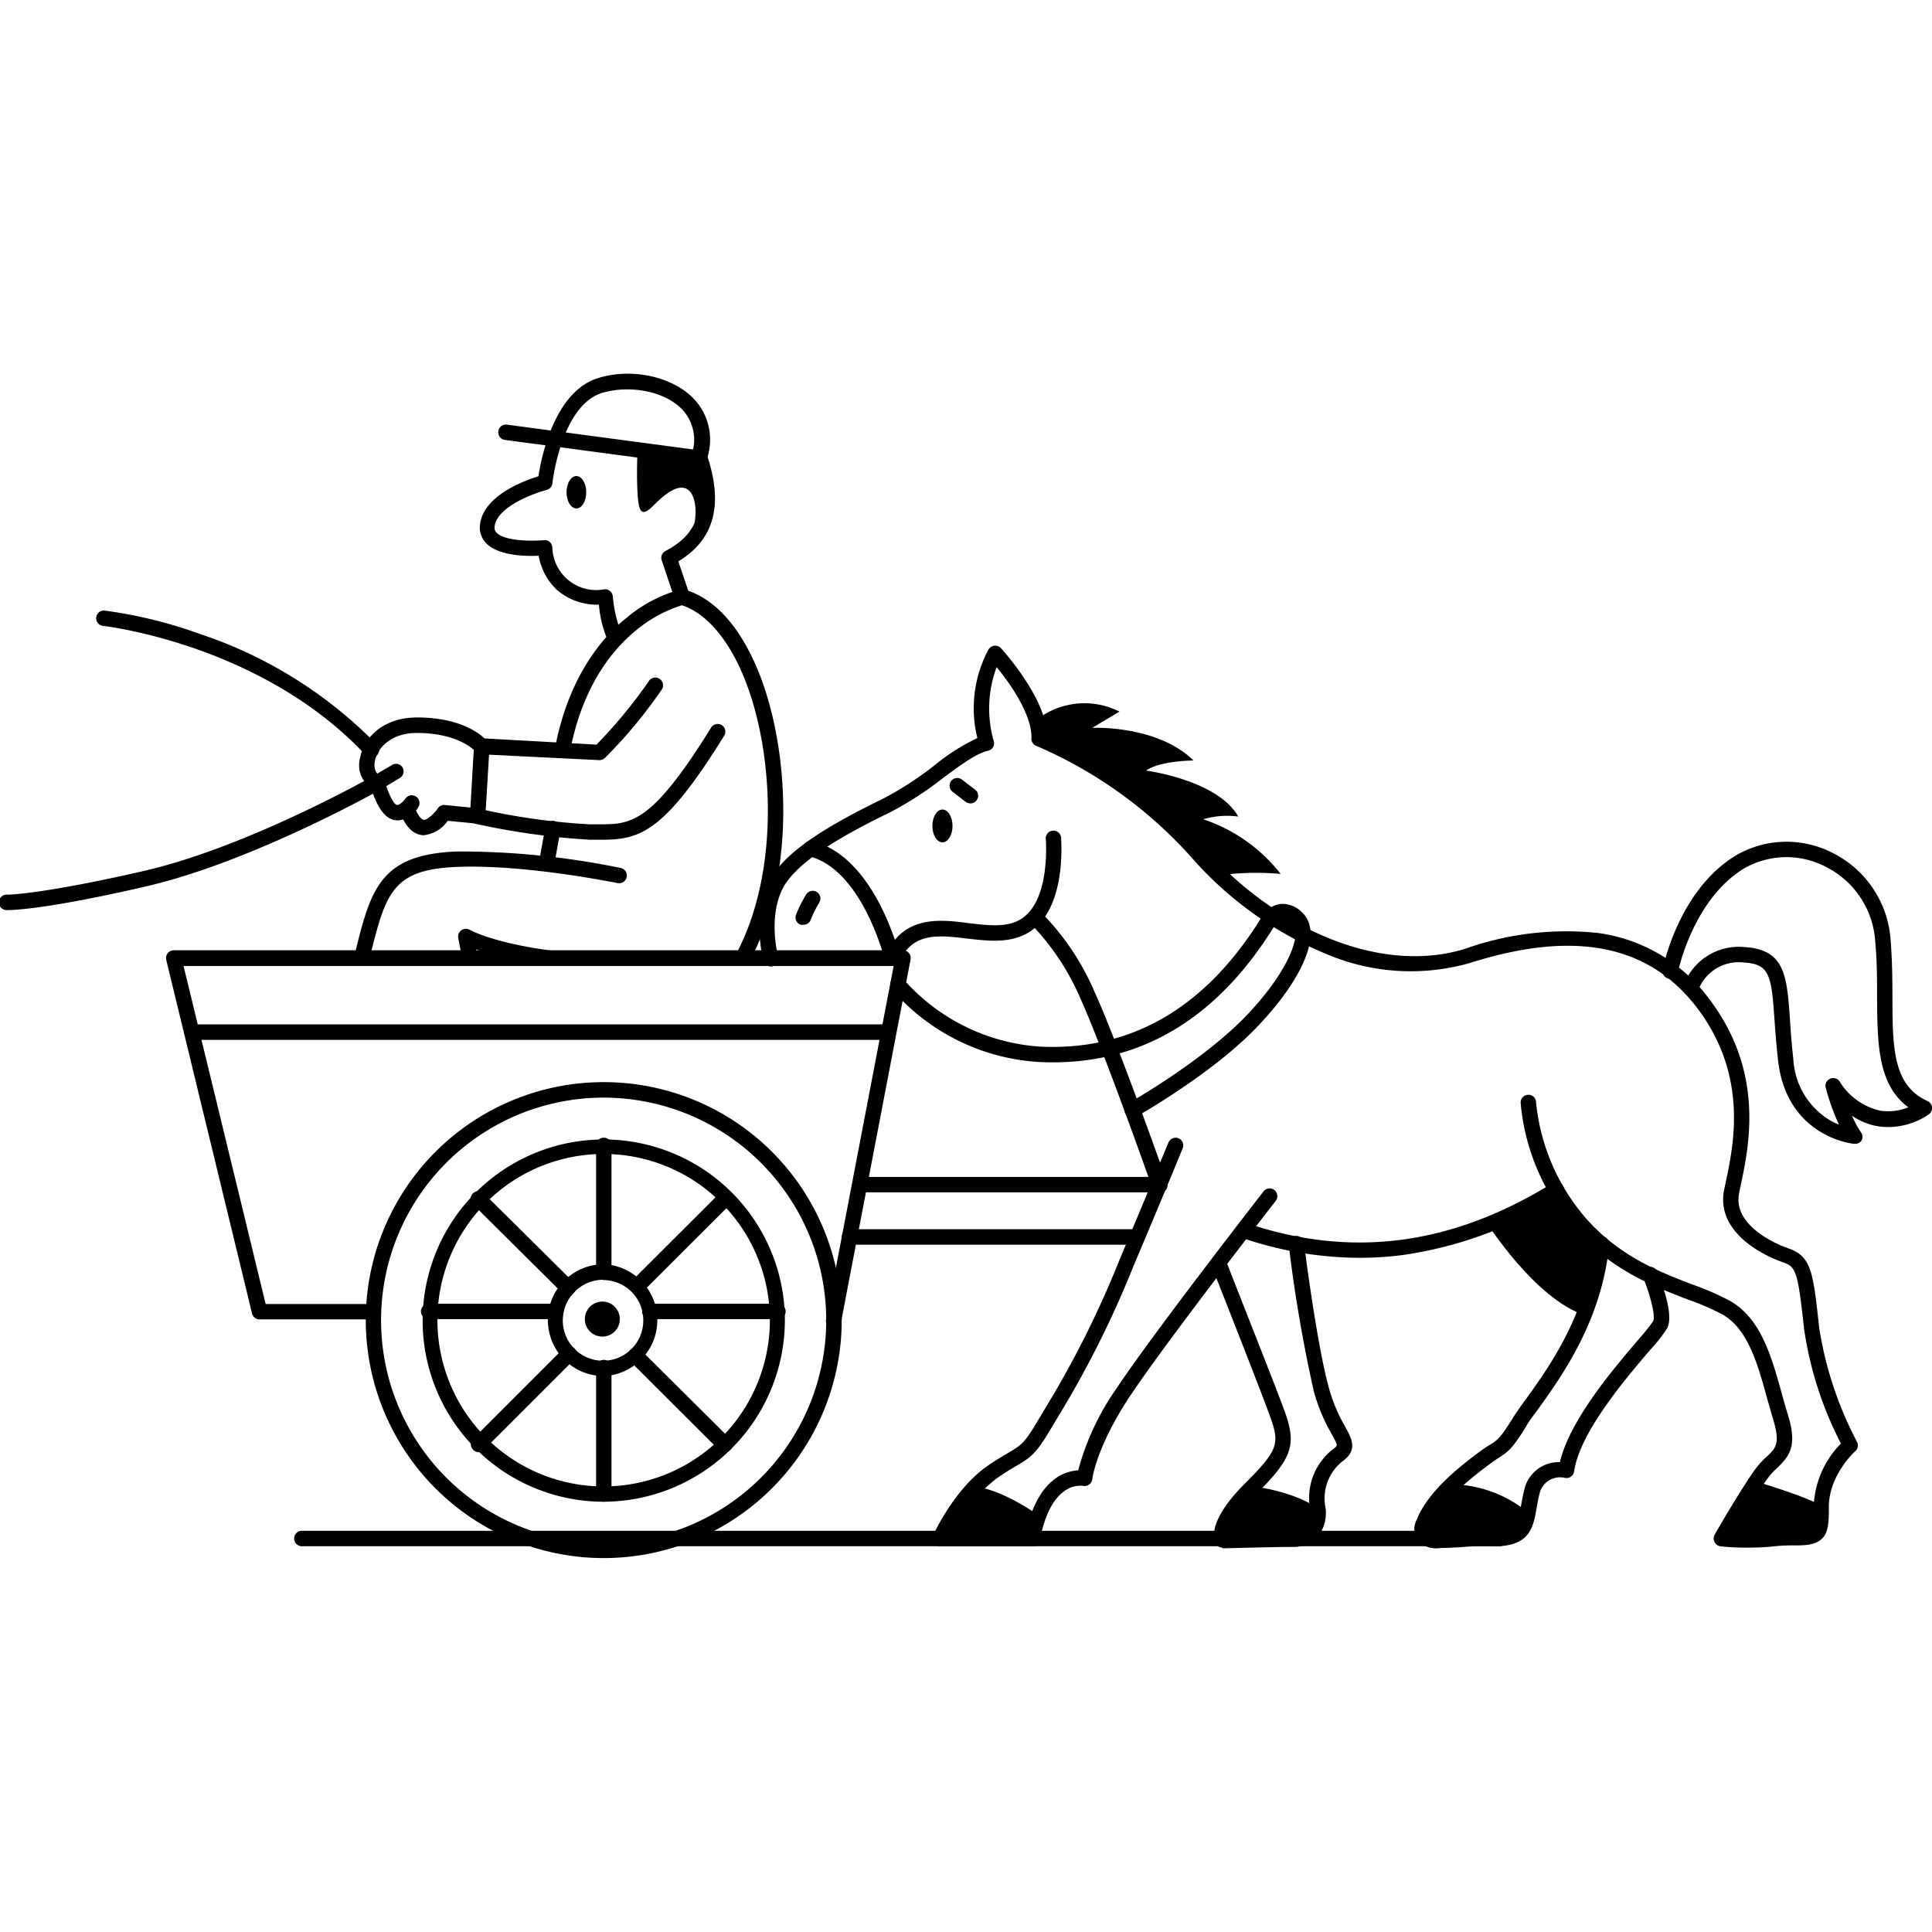 <svg id="Layer_1" data-name="Layer 1" xmlns="http://www.w3.org/2000/svg" viewBox="0 0 192 192"><path d="M73.78,96a.7.7,0,0,1-.36-.1.76.76,0,0,1-.31-1c4.53-8.43,3.76-20.63.73-27.82-1.57-3.71-3.71-6.15-6.07-6.93a13.41,13.41,0,0,0-4.58,2.51c-3.3,2.7-5.56,6.86-6.54,12a.77.77,0,0,1-.89.62.77.77,0,0,1-.61-.9c1.32-7,4.61-11,7.14-13a14,14,0,0,1,5.34-2.8.77.77,0,0,1,.37,0c2.93.84,5.44,3.56,7.25,7.86,3.17,7.53,4,20.29-.79,29.14A.77.77,0,0,1,73.78,96Z"/><path d="M67.79,60.07a.77.77,0,0,1-.73-.52l-1.3-3.87a.76.76,0,0,1,.37-.92c2.19-1.16,4.47-3.18,2.84-8.54L50.11,43.71a.77.77,0,0,1,.2-1.52l19.34,2.58a.77.77,0,0,1,.63.52c1.63,4.9.7,8.34-2.87,10.5l1.11,3.27a.76.76,0,0,1-.73,1Z"/><path d="M61.15,64.23a.78.78,0,0,1-.63-.33,11.1,11.1,0,0,1-1-3.81,6.1,6.1,0,0,1-4.18-1.47,6.16,6.16,0,0,1-1.81-3.39c-1.33.06-4,0-5.21-1.24a2.23,2.23,0,0,1-.61-1.91c.37-2.82,4.32-4.29,5.8-4.75.29-1.92,1.61-8.49,6-9.78,3.32-1,7.26-.12,9.36,2a5.9,5.9,0,0,1,1.33,6.2.77.77,0,0,1-1,.51.76.76,0,0,1-.51-.95,4.44,4.44,0,0,0-.95-4.68c-1.7-1.72-5.07-2.4-7.84-1.6-4.12,1.19-5,8.9-5,9a.78.78,0,0,1-.57.66c-1.36.35-4.92,1.69-5.17,3.6a.71.71,0,0,0,.19.65c.77.8,3.29.87,4.7.74a.73.73,0,0,1,.58.18.78.78,0,0,1,.26.56,4.36,4.36,0,0,0,5.19,4.14.78.78,0,0,1,.82.7A13.1,13.1,0,0,0,61.78,63a.77.77,0,0,1-.63,1.21Z"/><path d="M59.86,83.45H58.61A72.58,72.58,0,0,1,47.3,81.88a.77.77,0,0,1-.6-.79l.41-7a.76.76,0,0,1,.8-.72L59.28,74a49,49,0,0,0,5.18-6.28.77.77,0,1,1,1.24.9,47.63,47.63,0,0,1-5.6,6.72.79.79,0,0,1-.56.2L48.6,75l-.33,5.52a65.28,65.28,0,0,0,10.34,1.4h.78c3.29,0,5.28.07,11.28-9.61a.76.76,0,1,1,1.3.8C66.06,82.66,63.61,83.45,59.86,83.45Z"/><path d="M39.58,81.53a2.12,2.12,0,0,1-.49-.06c-1.23-.31-1.93-2.21-2.2-3.17a2.71,2.71,0,0,1-1.1-3c.37-2,2.3-4,5.65-4,5.13,0,7,2.33,7,2.43a.77.77,0,1,1-1.21.94s-1.56-1.83-5.83-1.83c-2.48,0-3.89,1.45-4.15,2.8-.1.55,0,1.21.53,1.43a.77.77,0,0,1,.46.53c.28,1.11.86,2.3,1.18,2.39s.85-.59.85-.6a.77.77,0,0,1,1.36.71A2.53,2.53,0,0,1,39.58,81.53Z"/><path d="M42.15,83H42c-.91-.08-1.64-.78-2.18-2.1a.77.77,0,1,1,1.42-.58c.29.7.62,1.13.89,1.16s1.05-.63,1.36-1.12A.76.76,0,0,1,44.2,80l3.34.33a.77.77,0,0,1,.69.84.76.76,0,0,1-.84.68l-2.9-.28A3.33,3.33,0,0,1,42.15,83Z"/><path d="M.81,90.44H.75a.77.77,0,1,1,0-1.53s3.27,0,13.52-2.35,22.45-9.23,22.84-9.45L39,76a.76.76,0,0,1,1,.26.77.77,0,0,1-.26,1.05l-1.89,1.14h0c-.13.07-12.72,7.17-23.26,9.62C4.82,90.34,1.33,90.44.81,90.44Z"/><path d="M36.89,75.28a.77.77,0,0,1-.56-.25C26,64,10.4,62.22,10.24,62.2a.76.76,0,1,1,.16-1.52A45.45,45.45,0,0,1,19.86,63,43.91,43.91,0,0,1,37.45,74a.76.76,0,0,1,0,1.08A.77.77,0,0,1,36.89,75.28Z"/><path d="M54.36,86.37h-.14a.78.78,0,0,1-.62-.9l.58-3.19a.77.77,0,1,1,1.51.27l-.58,3.2A.77.77,0,0,1,54.36,86.37Z"/><path d="M36,95.73a.55.55,0,0,1-.18,0,.77.77,0,0,1-.56-.93c1.58-6.38,2.46-9.89,10.15-10.18a79.25,79.25,0,0,1,16.28,1.64.76.76,0,0,1,.59.91.77.77,0,0,1-.91.59c-.09,0-9-1.87-15.91-1.61-6.53.25-7.13,2.64-8.71,9A.77.77,0,0,1,36,95.73Z"/><path d="M82.84,132H82.7a.77.77,0,0,1-.61-.9L88.81,96H18.24l8.16,33.59H36.48a.77.77,0,1,1,0,1.53H25.8a.77.77,0,0,1-.75-.58L16.52,95.39a.79.79,0,0,1,.15-.66.76.76,0,0,1,.6-.29H89.74a.74.74,0,0,1,.59.28.73.73,0,0,1,.16.63l-6.9,36A.76.76,0,0,1,82.84,132Z"/><path d="M60,154.84a23.65,23.65,0,1,1,23.65-23.65A23.67,23.67,0,0,1,60,154.84Zm0-45.76a22.12,22.12,0,1,0,22.11,22.11A22.14,22.14,0,0,0,60,109.08Z"/><path d="M60,149.24A18,18,0,1,1,78,131.19,18.07,18.07,0,0,1,60,149.24Zm0-34.56a16.52,16.52,0,1,0,16.51,16.51A16.53,16.53,0,0,0,60,114.68Z"/><path d="M60,127.18a.76.76,0,0,1-.76-.76v-12.5a.77.77,0,1,1,1.53,0v12.5A.76.76,0,0,1,60,127.18Z"/><path d="M60,149.24a.76.76,0,0,1-.76-.77V136a.77.77,0,1,1,1.53,0v12.49A.76.76,0,0,1,60,149.24Z"/><path d="M72,144.32a.78.78,0,0,1-.55-.23l-8.84-8.82a.77.77,0,0,1,1.09-1.09L72.58,143a.76.76,0,0,1,0,1.08A.78.78,0,0,1,72,144.32Z"/><path d="M56.43,128.73a.75.75,0,0,1-.54-.22L47,119.68a.76.76,0,0,1,0-1.08.77.77,0,0,1,1.09,0L57,127.43a.76.76,0,0,1-.54,1.3Z"/><path d="M60,136.75a5.55,5.55,0,0,1-5.55-5.55,5.5,5.5,0,0,1,1.45-3.75,5.57,5.57,0,0,1,4.1-1.81,5.56,5.56,0,0,1,0,11.11Zm0-9.57a4,4,0,0,0-3,1.31,3.92,3.92,0,0,0-1,2,4.53,4.53,0,0,0-.07.74,4,4,0,0,0,8,0,4.32,4.32,0,0,0-.06-.73,4,4,0,0,0-4-3.29Z"/><path d="M47.59,144.32a.78.78,0,0,1-.55-.23A.76.76,0,0,1,47,143l9-9a.78.78,0,0,1,1.09,0,.76.76,0,0,1,0,1.08l-9,9A.78.78,0,0,1,47.59,144.32Z"/><path d="M63.35,128.58a.74.74,0,0,1-.54-.23.76.76,0,0,1,0-1.08l8.68-8.67a.77.77,0,0,1,1.09,0,.76.76,0,0,1,0,1.08l-8.69,8.68A.76.76,0,0,1,63.35,128.58Z"/><path d="M55.26,131.09H42.69a.77.77,0,1,1,0-1.53H55.26a.77.77,0,0,1,0,1.53Z"/><path d="M77.22,131.09H64.67a.77.77,0,1,1,0-1.53H77.22a.77.77,0,1,1,0,1.53Z"/><path d="M87.86,103.34H19.06a.77.77,0,0,1,0-1.54h68.8a.77.77,0,0,1,0,1.54Z"/><path d="M148.9,153.66H30.09a.77.77,0,1,1,0-1.53H148.9a.77.77,0,1,1,0,1.53Z"/><path d="M54.78,96h-.09a37,37,0,0,1-7.38-1.65l.1.51a.77.77,0,0,1-1.51.28l-.36-1.93a.77.77,0,0,1,1.11-.82c2.84,1.46,8.16,2.08,8.22,2.09A.77.77,0,0,1,54.78,96Z"/><path d="M173.67,153.8a22.45,22.45,0,0,1-2.69-.13.78.78,0,0,1-.59-.42.77.77,0,0,1,0-.72c.1-.19,2.6-4.51,4-6.46a8.28,8.28,0,0,1,1.19-1.31c.91-.87,1.37-1.31.61-3.79-.21-.68-.4-1.39-.6-2.09-.92-3.33-1.88-6.78-4.38-8.23a25.13,25.13,0,0,0-3.51-1.52c-3.38-1.3-7.58-2.9-11.19-7a21.79,21.79,0,0,1-5.39-12.54.76.76,0,0,1,.74-.79.75.75,0,0,1,.79.73,20.7,20.7,0,0,0,5,11.59c3.36,3.79,7.37,5.32,10.59,6.55a26.58,26.58,0,0,1,3.72,1.63c3.05,1.76,4.09,5.52,5.1,9.15.2.72.39,1.39.59,2.05,1,3.15.22,4.16-1,5.35a6.64,6.64,0,0,0-1,1.09c-.95,1.32-2.46,3.84-3.31,5.28a35.23,35.23,0,0,0,4.18-.09c.74-.07,1.38-.07,1.9-.07a3.3,3.3,0,0,0,1.56-.19c.14-.15.29-.6.26-1.95a9.36,9.36,0,0,1,2.71-6.46,36.2,36.2,0,0,1-3.66-11.37c-.62-5.69-.78-6.19-2.09-6.64-.7-.23-6.79-2.46-5.86-7.2l.19-.89c.77-3.68,2.21-10.53-2.9-17.23-4.79-6.26-12.15-7.72-22.52-4.44a21.38,21.38,0,0,1-14.41-.93,36.16,36.16,0,0,1-13.23-9.48A43.86,43.86,0,0,0,103,74.13a.76.76,0,0,1-.5-.75c.1-2.21-2-5.34-3.46-7.08a11.8,11.8,0,0,0-.29,7.33.75.75,0,0,1-.06.62.77.77,0,0,1-.5.36c-1.17.26-2.76,1.44-4.45,2.69a34.34,34.34,0,0,1-5.21,3.39c-3,1.47-9.21,4.51-10.77,7.66-1.44,2.9-.45,6.62-.44,6.66a.77.77,0,1,1-1.48.4c0-.18-1.15-4.32.54-7.74,1.58-3.18,6.45-5.89,11.48-8.35a33.75,33.75,0,0,0,5-3.25,20.37,20.37,0,0,1,4.27-2.72,12.35,12.35,0,0,1,1.11-8.81.78.78,0,0,1,1.23-.13c.18.21,4.33,4.75,4.58,8.48a45.4,45.4,0,0,1,15.61,11.38c7.76,8.61,18,12.52,26,10a30,30,0,0,1,13.17-1.55,16.48,16.48,0,0,1,11,6.52c5.54,7.26,4,14.56,3.18,18.48-.07.31-.13.6-.18.86-.7,3.53,4.61,5.39,4.84,5.46,2.35.8,2.51,2.31,3.12,7.92a36.45,36.45,0,0,0,3.75,11.32.76.76,0,0,1-.17.94s-2.71,2.43-2.62,5.7c0,1.37-.06,2.41-.69,3s-1.52.66-2.65.66c-.52,0-1.1,0-1.78.06C175.52,153.77,174.51,153.8,173.67,153.8Z"/><path d="M184.31,113.67h-.07c-.07,0-6.67-.65-7.54-8.29-.17-1.53-.27-2.87-.35-4-.31-4.5-.49-5.57-3.06-5.73a4.3,4.3,0,0,0-4.55,2.84.77.77,0,0,1-1.47-.44,5.84,5.84,0,0,1,6.11-3.93c4,.24,4.2,2.85,4.5,7.15.08,1.17.17,2.49.34,4a7.56,7.56,0,0,0,3.38,5.9,6.29,6.29,0,0,0,1.15.59,23.21,23.21,0,0,1-1.31-3.66.76.76,0,0,1,.42-.89.77.77,0,0,1,.95.25,6.38,6.38,0,0,0,4.06,2.92,5.36,5.36,0,0,0,2.78-.34c-3.05-2.23-3.08-6.35-3.11-11,0-1.74,0-3.54-.18-5.44a8.93,8.93,0,0,0-4.88-7.44,8.46,8.46,0,0,0-8.2.17c-5.07,3.12-6.53,10.26-6.54,10.34a.77.77,0,0,1-1.51-.3c.06-.32,1.59-7.87,7.25-11.34a10,10,0,0,1,9.7-.24,10.46,10.46,0,0,1,5.71,8.69c.16,1.95.17,3.78.18,5.55,0,5.13.06,8.84,3.48,10.39a.77.77,0,0,1,.14,1.32,7.16,7.16,0,0,1-5,1.2,6.53,6.53,0,0,1-2.64-1.06,9.62,9.62,0,0,0,.92,1.69.76.76,0,0,1,0,.82A.77.77,0,0,1,184.31,113.67Z"/><path d="M143.13,153.84a2.66,2.66,0,0,1-2.32-.78,2.21,2.21,0,0,1,0-2.08c1.19-2.95,4.64-5.52,6.3-6.76l0,0c.4-.29.71-.5,1-.66.72-.47,1-.64,2.22-2.62.33-.53.78-1.16,1.31-1.89,2.26-3.14,6.06-8.39,6.76-15.49a.77.77,0,0,1,.84-.69.76.76,0,0,1,.68.84c-.74,7.51-4.68,13-7,16.24-.51.7-1,1.31-1.25,1.8-1.34,2.16-1.73,2.48-2.69,3.1-.24.16-.51.33-.87.6l0,0c-1.54,1.15-4.76,3.55-5.79,6.11a1.45,1.45,0,0,0-.15.6,8.1,8.1,0,0,0,2.77.07,30,30,0,0,1,3.22-.1c2.51.09,2.64-.61,3-2.49.08-.47.17-1,.31-1.55a3.53,3.53,0,0,1,3.55-2.79c1-4.22,5.38-9.33,7.78-12.15a22,22,0,0,0,1.49-1.85c.26-.52-.32-2.71-1-4.34a.76.76,0,0,1,.41-1,.76.76,0,0,1,1,.41c.4,1,1.66,4.2,1,5.6a15.27,15.27,0,0,1-1.7,2.17c-2.44,2.86-7,8.19-7.57,12.1a.78.78,0,0,1-.32.51.76.76,0,0,1-.59.12,2.09,2.09,0,0,0-2.53,1.6c-.13.5-.21,1-.29,1.43-.33,1.91-.67,3.9-4.52,3.76a27.62,27.62,0,0,0-3.07.1C144.27,153.8,143.66,153.84,143.13,153.84Z"/><path d="M135.13,125a36.43,36.43,0,0,1-11.34-1.86.77.77,0,0,1,.48-1.46c10.32,3.37,20.14,2,30-4.09a.77.77,0,1,1,.81,1.31,39.48,39.48,0,0,1-15.8,5.84A34.08,34.08,0,0,1,135.13,125Z"/><path d="M102.65,153.66H93.43a.75.75,0,0,1-.64-.35.79.79,0,0,1-.06-.73c.09-.19,2.12-4.62,5.41-6.9.92-.64,1.58-1,2.11-1.33,1.23-.73,1.56-.92,2.84-3.09l.77-1.28a98.69,98.69,0,0,0,7.36-14.69c3.87-9.25,4.89-11.73,4.9-11.75a.78.78,0,0,1,1-.42.76.76,0,0,1,.41,1s-1,2.51-4.91,11.76a100.17,100.17,0,0,1-7.46,14.9l-.76,1.26c-1.41,2.4-1.94,2.78-3.38,3.63-.51.29-1.14.67-2,1.27a16.15,16.15,0,0,0-4.33,5.19H102c.57-2.54,1.59-4.32,3-5.28a4.3,4.3,0,0,1,2.15-.73,25.79,25.79,0,0,1,3.85-8.2c3.53-5.33,14.46-19.38,14.57-19.52a.76.76,0,0,1,1.07-.14.77.77,0,0,1,.14,1.08c-.11.14-11,14.15-14.5,19.43-3.37,5.1-3.72,8.19-3.73,8.22a.76.76,0,0,1-.31.54.74.74,0,0,1-.61.13,2.65,2.65,0,0,0-1.82.5c-1.17.79-2,2.48-2.47,4.88A.77.77,0,0,1,102.65,153.66Z"/><path d="M121.47,153.8a.76.76,0,0,1-.67-.41c-.18-.33-.87-2.16,2.89-5.93,3.42-3.42,3.5-4,2.5-6.78-1.12-3.07-5.74-14.76-5.79-14.88a.77.77,0,0,1,1.43-.56c0,.12,4.67,11.83,5.8,14.91,1.26,3.45.84,4.71-2.85,8.4-1.91,1.9-2.44,3.09-2.57,3.7,1.53,0,5-.12,6.15-.12a1.94,1.94,0,0,0,1.46-.47,2.35,2.35,0,0,0,.36-1.79,6.14,6.14,0,0,1,2.41-5.94c.36-.28.37-.28-.26-1.43a18.15,18.15,0,0,1-1.77-4.25,146.68,146.68,0,0,1-2.48-14.48.77.77,0,1,1,1.52-.19c0,.1,1.24,9.86,2.44,14.27a16.32,16.32,0,0,0,1.63,3.91c.66,1.19,1.27,2.32-.16,3.39a4.68,4.68,0,0,0-1.8,4.58,3.79,3.79,0,0,1-.76,3,3.36,3.36,0,0,1-2.59,1c-1.51,0-6.81.14-6.87.14Z"/><path d="M112.74,123.7H84.43a.77.77,0,1,1,0-1.54h28.31a.77.77,0,1,1,0,1.54Z"/><path d="M115.21,118.49H85.42a.77.77,0,0,1,0-1.53h28.71c-1.17-3.28-4.87-13.56-6.78-17.78a24.55,24.55,0,0,0-4.93-7.39.76.76,0,0,1,0-1.08.77.77,0,0,1,1.08,0,25.38,25.38,0,0,1,5.29,7.89c2.31,5.08,7,18.36,7.2,18.92a.8.8,0,0,1-.1.7A.79.79,0,0,1,115.21,118.49Z"/><path d="M88.68,96H88.6a.77.77,0,0,1-.67-.58c0-.09-2.24-9-7.52-10.32a.77.77,0,1,1,.38-1.49c4.67,1.19,7.16,6.91,8.14,9.79,1.92-2.29,4.77-2,7.34-1.66,1.77.21,3.45.41,4.77-.18,3.44-1.52,2.89-8.12,2.89-8.18a.76.76,0,0,1,1.52-.14c0,.32.65,7.76-3.79,9.72-1.71.76-3.67.53-5.57.31-2.87-.34-5.35-.63-6.72,2.29A.76.76,0,0,1,88.68,96Z"/><path d="M112.53,111.05a.76.76,0,0,1-.38-1.43c.07,0,7.24-4.11,11.5-8.47s5.85-8.33,4.78-9.37a1.4,1.4,0,0,0-.94-.49,1,1,0,0,0-.62.37c-5.85,9.7-13.79,14.37-23.62,13.88a21,21,0,0,1-14.62-7.22.78.78,0,0,1,.13-1.08.76.76,0,0,1,1.07.13h0a19.86,19.86,0,0,0,13.5,6.64c9.22.46,16.71-4,22.24-13.18l0,0a2.52,2.52,0,0,1,1.73-1,2.72,2.72,0,0,1,2.16.91c2,1.94.08,6.58-4.75,11.54-4.41,4.52-11.54,8.56-11.85,8.73A.69.69,0,0,1,112.53,111.05Z"/><path d="M96.44,79.84a.8.8,0,0,1-.47-.15l-1.3-1a.76.76,0,1,1,.92-1.22l1.31,1a.76.76,0,0,1-.46,1.37Z"/><path d="M102.79,71.72a7.69,7.69,0,0,1,8.46-1l-2.7,1.61s6.46-.3,10.06,3.25c0,0-3.29,0-4.72,1,0,0,7.1.92,9.17,4.57a8.28,8.28,0,0,0-3.48.27,16.3,16.3,0,0,1,7.69,5.43,27.14,27.14,0,0,0-4.87,0c-1.77.26-3.16-1.85-4.06-2.75s-6.82-7.19-10.54-8.67S103,73.8,102.79,71.72Z"/><path d="M154.46,118.08l-6.62,3.57s4.73,7.42,9.65,9.06l1.49-6.82Z"/><path d="M143.81,147.51a12.25,12.25,0,0,1,8,2.76,2.8,2.8,0,0,1-2.16,2.34,22.43,22.43,0,0,1-5.82.67c-1.46,0-3.21-.09-2.45-1.55S143.81,147.51,143.81,147.51Z"/><path d="M124.27,147.69s4.38.39,7.08,2.48c0,0-.19,2.34-2,2.56a42.41,42.41,0,0,1-5.59.31c-2.26,0-2.57.24-1.93-1.52A15.35,15.35,0,0,1,124.27,147.69Z"/><path d="M174.49,147.22s5.79,1.74,6.55,2.5,1.31,3.22-2.66,3.41a55.33,55.33,0,0,1-7.1-.09,25.33,25.33,0,0,1,1.31-2.68C173.09,149.6,174.49,147.22,174.49,147.22Z"/><path d="M103.21,150.59S99.6,148,97,147.78A9.88,9.88,0,0,0,94.57,151c-.46,1.48-.18,1.78,2.23,1.86a47.7,47.7,0,0,0,5-.18,8.33,8.33,0,0,0,.93-.49S103.21,150.59,103.21,150.59Z"/><circle cx="59.86" cy="131.09" r="1.74"/><path d="M79.83,91.9a.73.73,0,0,1-.25,0,.76.76,0,0,1-.47-1,13.39,13.39,0,0,1,1-2,.76.76,0,1,1,1.31.79,12.69,12.69,0,0,0-.87,1.75A.75.75,0,0,1,79.83,91.9Z"/><ellipse cx="93.66" cy="82.08" rx="1" ry="1.63"/><ellipse cx="57.28" cy="48.92" rx="0.98" ry="1.61"/><path d="M63.36,44.85a41.69,41.69,0,0,0,0,4.23c.13,1.71.33,2.43,1.6,1.14s2.79-2.42,3.66-1.3.49,3.78-.21,4.83,1.66-.94,1.66-1.32a32.22,32.22,0,0,0,0-4.82c-.24-.72-1-2.3-1-2.3Z"/></svg>